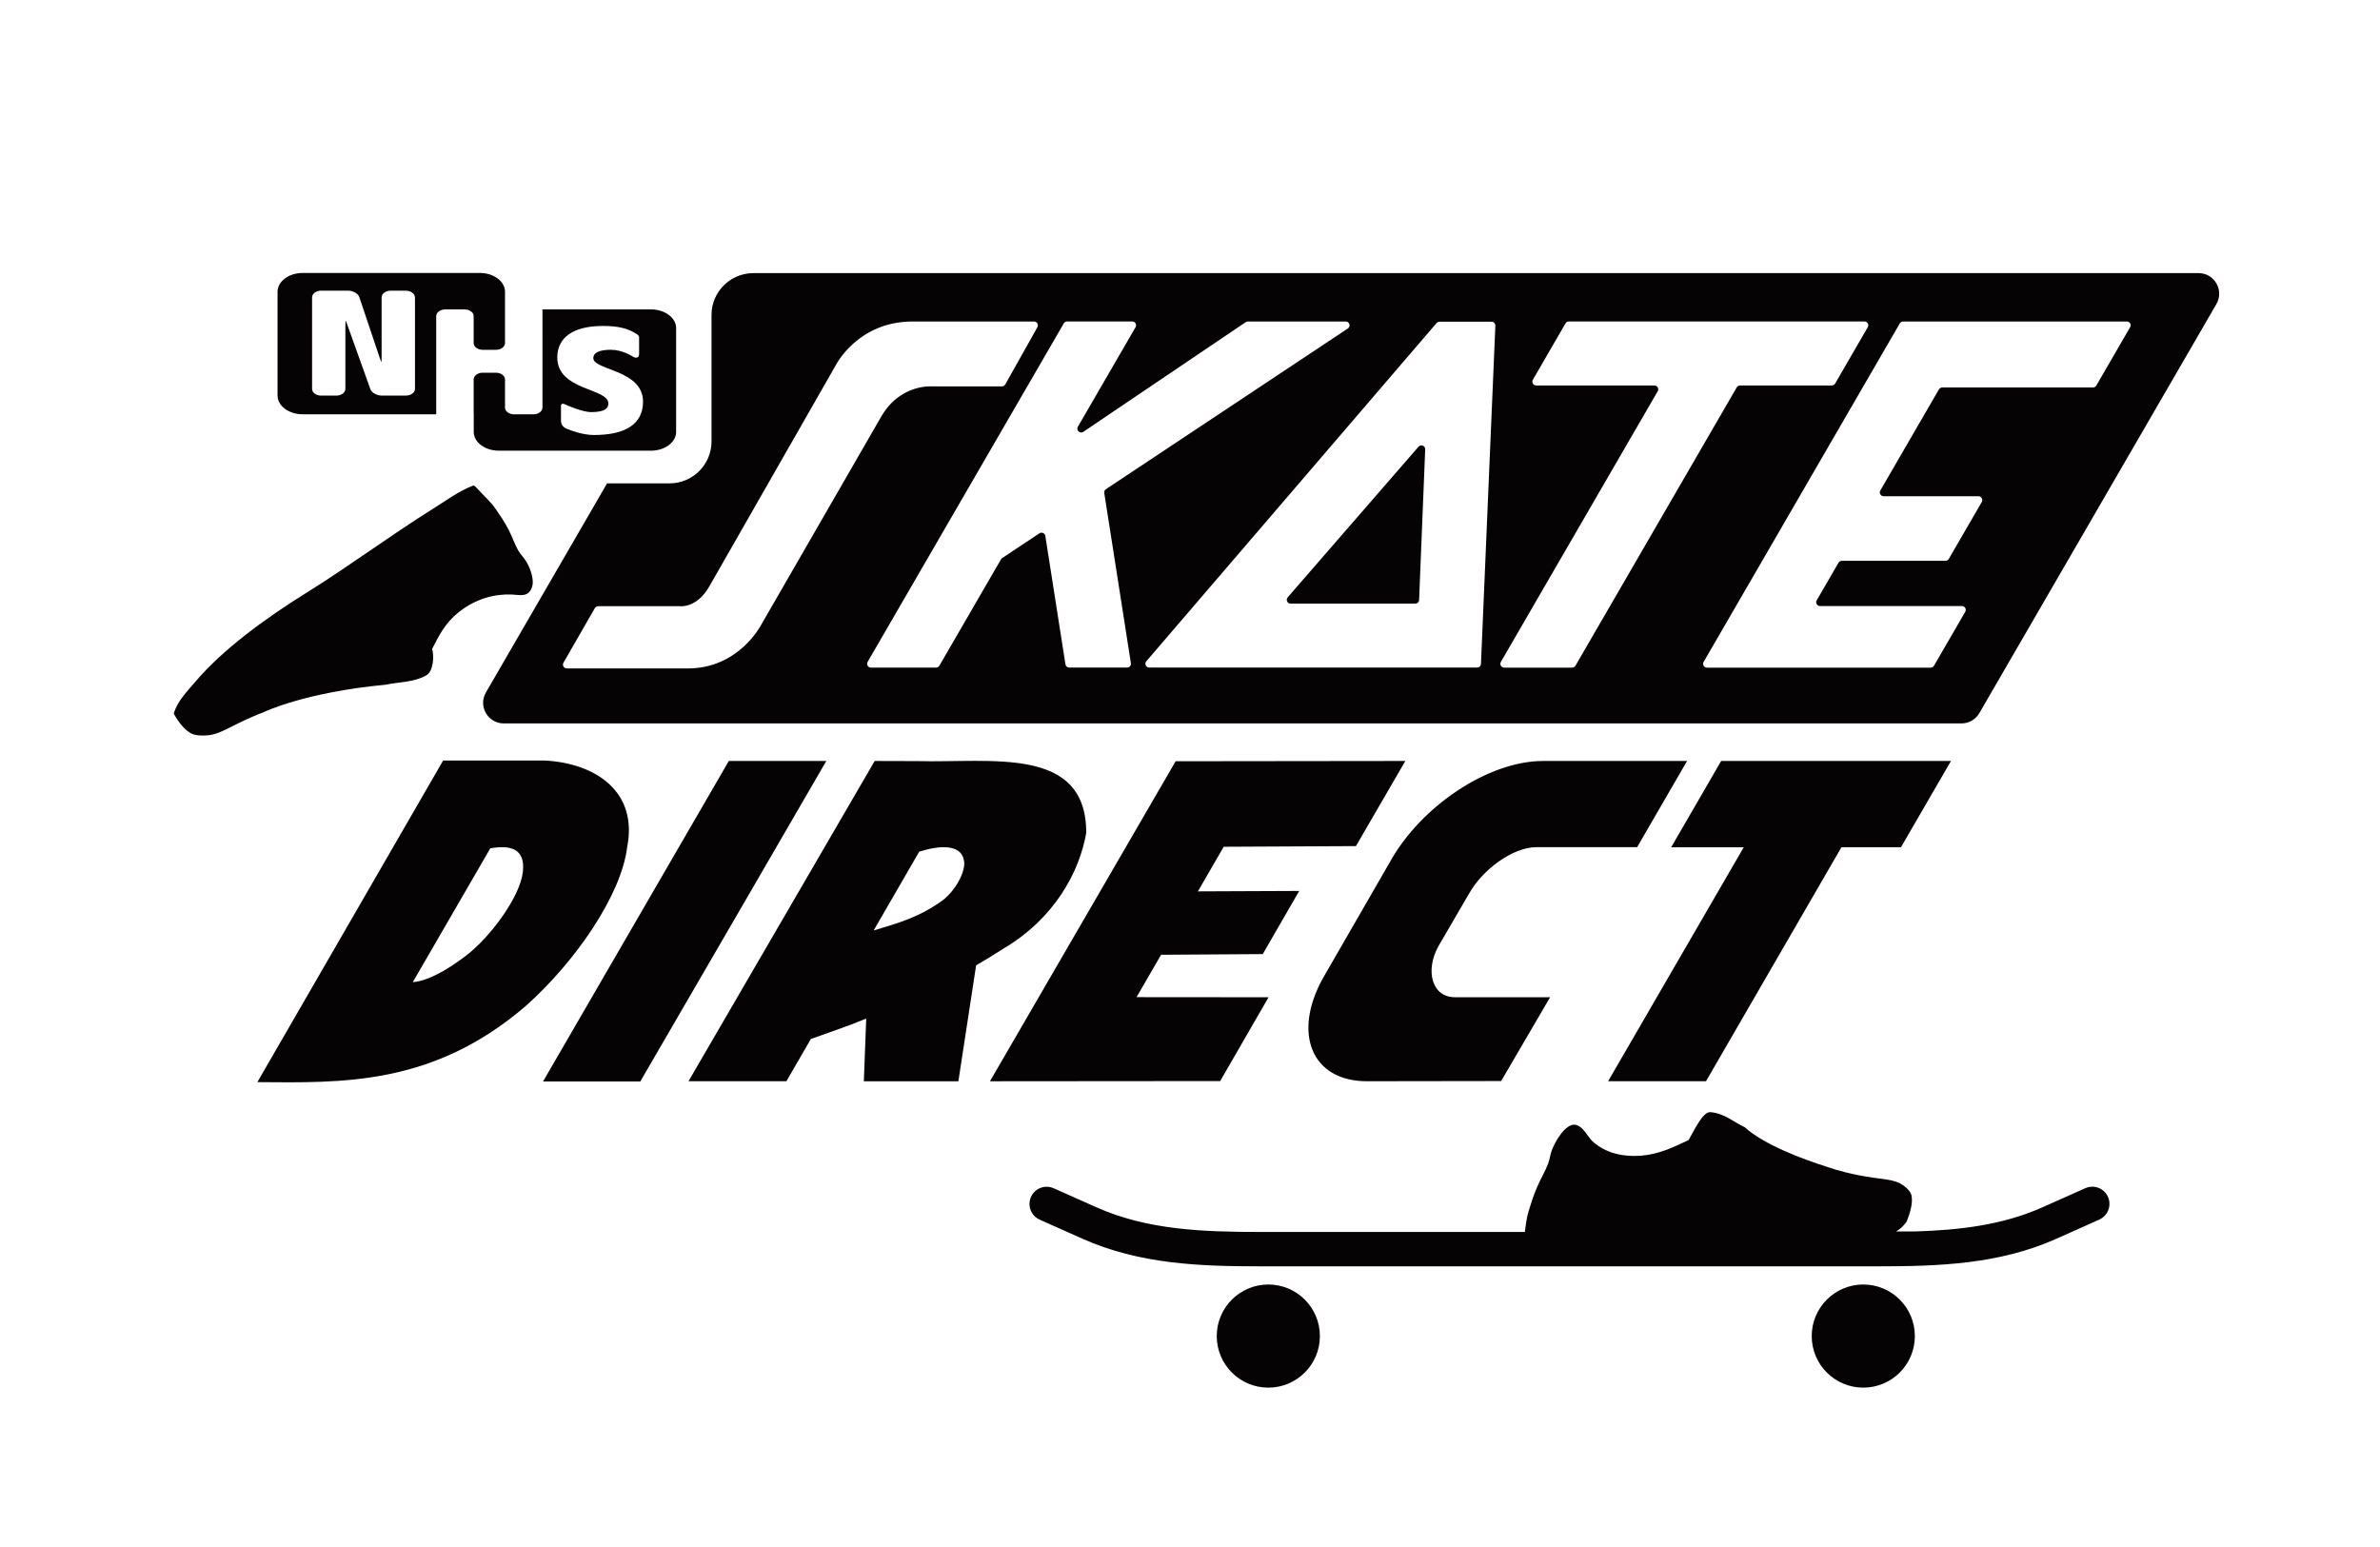 <?xml version="1.0" encoding="utf-8"?>
<!-- Generator: Adobe Illustrator 26.2.1, SVG Export Plug-In . SVG Version: 6.00 Build 0)  -->
<svg version="1.1" id="Layer_1" xmlns="http://www.w3.org/2000/svg" xmlns:xlink="http://www.w3.org/1999/xlink" x="0px" y="0px"
	 viewBox="0 0 612 397.8" style="enable-background:new 0 0 612 397.8;" xml:space="preserve">
<style type="text/css">
	.st0{fill-rule:evenodd;clip-rule:evenodd;fill:#050303;}
</style>
<path class="st0" d="M117.83,157.52c-3.34,2.69-4.96,5.89-6.72,9.37c0.59,1.85,0.29,5.76-1.46,6.75c-3.27,1.87-7.14,1.7-10.49,2.43
	c-20.7,1.93-31.16,6.97-31.16,6.97c-2.26,0.86-4.56,1.89-6.78,2.97c-2.22,1.08-4.52,2.42-6.68,2.9c-1.38,0.3-3.94,0.38-5.19-0.22
	c-1.92-0.92-3.45-3.02-4.67-5.18c0.88-3.15,3.42-5.71,5.72-8.4c6.73-7.89,17.34-15.82,28.47-22.73
	c10.68-6.63,21.51-14.7,32.29-21.44c3.55-2.22,6.88-4.71,10.51-6.08c0.31-0.12,1.02,0.72,1.19,0.91c1.54,1.71,3.32,3.23,4.62,5.14
	c0.58,0.85,1.14,1.67,1.7,2.52c0.58,0.89,1.08,1.82,1.58,2.75c0.96,1.8,1.57,3.78,2.61,5.55c0.55,0.93,1.37,1.68,1.92,2.6
	c0.65,1.08,1.19,2.33,1.47,3.55c0.22,0.98,0.38,2.02,0.07,2.99c-0.9,2.87-3.19,2.08-5.26,2
	C127.28,152.71,122.4,153.85,117.83,157.52z M161.26,217.9c2.83-14.13-7.82-21.63-21.21-22.34c-10.45,0-26.1,0-26.1,0l-47.77,82.7
	c21.63,0.16,45.08,1.01,69-19.57C147.97,247.32,159.76,230.14,161.26,217.9z M119.79,245.78c-4.3,3.27-9.46,6.44-13.65,6.78
	l19.94-34.42c5-0.87,9.07-0.08,8.37,6.08C133.72,230.66,126.06,241.01,119.79,245.78z M187.41,195.68l-47.77,82.41h25.01
	c0.32-0.49,47.83-82.41,47.83-82.41H187.41z M251,248.23c2.39-1.39,4.78-2.83,7.17-4.39c13.09-7.78,19.42-19.73,21.15-29.68
	c0.02-22.5-24.51-17.93-43.48-18.45l-10.92-0.03l-47.87,82.34h25.18l6.27-10.85c5.03-1.82,9.19-3.16,14.24-5.25l0,0l-0.61,16.12
	h24.31L251,248.23z M236.37,219c5.21-1.66,10.71-1.97,11.48,2.16c0.64,2.21-1.57,7.27-5.34,10.27c-6.38,4.64-11.89,5.99-17.86,7.84
	L236.37,219z M442.58,195.68l-12.85,22.19l18.66,0l-34.87,60.15h25.17l34.82-60.16h15.31l12.86-22.18L442.58,195.68z M292.25,256.41
	l6.32-10.9l26.14-0.17l9.37-16.24l-26.05,0.11l6.64-11.47l34-0.17l12.7-21.89l-59.06,0.07l-47.75,82.29c0.25,0,59.2-0.05,59.2-0.05
	l12.44-21.55L292.25,256.41z M396.79,195.68c-14.1,0-31.44,11.67-39.35,25.92l-17.26,29.94c-7.91,14.26-2.84,26.49,11.27,26.49
	l34.56-0.05l12.59-21.55l0,0h-24.45c-6.06,0-7.68-6.96-4.29-13.09l7.89-13.54c3.4-6.13,11.25-11.96,17.31-11.96h25.92l12.84-22.17
	L396.79,195.68z M542.05,307.77c-0.99-2.22-3.6-3.23-5.83-2.23l-11.02,4.91c-10.19,4.54-21.15,5.84-32.48,6.2l-5.19,0.01
	c0.85-0.43,1.77-1.19,2.75-2.52c0.98-2.48,1.7-5.08,1.2-6.91c-0.32-1.2-2.06-2.57-3.21-3.09c-1.81-0.81-4.41-0.98-6.74-1.33
	c-2.33-0.35-4.68-0.78-6.86-1.33c-1.66-0.41-3.44-0.93-5.14-1.52c-6.05-1.94-15.92-5.59-20.92-10.13c-2.79-1.27-5.18-3.57-8.85-3.85
	c-1.97-0.15-4.42,5.31-5.55,7.18c-4,1.89-7.69,3.65-12.07,4c-5.98,0.48-10.11-1.29-12.78-3.82c-1.29-1.22-3.08-5.54-6.02-3.67
	c-0.99,0.63-1.75,1.58-2.4,2.52c-0.82,1.17-1.5,2.51-1.96,3.77c-0.39,1.07-0.47,2.15-0.88,3.23c-0.77,2.05-2,4.03-2.84,6.06
	c-0.44,1.05-0.88,2.11-1.23,3.17c-0.34,1.02-0.64,2.02-0.96,3.04c-0.55,1.8-0.73,3.56-0.97,5.33H324.3
	c-14.82,0-29.21-0.48-42.33-6.33l-11.03-4.91c-2.23-0.99-4.84,0.01-5.83,2.24c-0.99,2.23,0.01,4.83,2.23,5.83l11.03,4.92
	c14.71,6.55,30.11,7.09,45.92,7.09h158.57c15.81,0,31.22-0.54,45.92-7.09l11.02-4.92C542.04,312.6,543.04,309.99,542.05,307.77z
	 M326.14,330.3c-7.32,0-13.26,5.94-13.26,13.26c0,7.33,5.94,13.26,13.26,13.26c7.33,0,13.26-5.93,13.26-13.26
	C339.4,336.24,333.47,330.3,326.14,330.3z M479.13,330.3c-7.32,0-13.26,5.94-13.26,13.26c0,7.33,5.94,13.26,13.26,13.26
	c7.33,0,13.26-5.93,13.26-13.26C492.39,336.24,486.46,330.3,479.13,330.3z M364.76,114.87l-33.63,38.72
	c-0.55,0.64-0.1,1.63,0.74,1.63h32.06c0.53,0,0.96-0.42,0.98-0.94l1.57-38.72C366.52,114.63,365.37,114.17,364.76,114.87z
	 M569.93,78.19l-60.96,105.19c-0.95,1.64-2.7,2.64-4.59,2.64H129.54c-4.09,0-6.64-4.43-4.59-7.96l31.16-53.77h16.07
	c5.96,0,10.78-4.83,10.78-10.78V96.26V81c0-5.91,4.76-10.7,10.65-10.77h371.74C569.43,70.23,571.98,74.66,569.93,78.19z
	 M195.66,160.79l31.03-53.82c4.96-8.37,13.07-7.61,13.07-7.61h17.87c0.36,0,0.68-0.19,0.86-0.5l8.27-14.72
	c0.37-0.66-0.11-1.47-0.86-1.47h-31.24c-14.14,0-19.76,11.26-19.76,11.26l-32.35,56.59c-3.37,6.09-7.81,5.35-7.81,5.35h-20.92
	c-0.35,0-0.68,0.19-0.85,0.49l-8.08,14.05c-0.38,0.66,0.1,1.47,0.85,1.47h31.18C189.93,171.88,195.66,160.79,195.66,160.79z
	 M290.8,170.53l-6.85-43.77c-0.06-0.38,0.11-0.76,0.43-0.97l62.21-41.32c0.81-0.54,0.43-1.8-0.54-1.8h-25.17
	c-0.2,0-0.39,0.06-0.55,0.17l-41.76,28.2c-0.87,0.58-1.93-0.4-1.4-1.31l14.83-25.59c0.38-0.66-0.09-1.48-0.85-1.48H274.4
	c-0.35,0-0.68,0.19-0.85,0.49l-50.44,87.04c-0.38,0.66,0.09,1.48,0.85,1.48h16.74c0.35,0,0.68-0.19,0.85-0.49l15.85-27.35
	c0.08-0.13,0.18-0.24,0.31-0.33l9.57-6.36c0.6-0.4,1.41-0.04,1.52,0.67l5.17,33.02c0.07,0.48,0.49,0.83,0.97,0.83h14.89
	C290.43,171.67,290.89,171.13,290.8,170.53z M384.52,83.76c0.02-0.56-0.42-1.03-0.98-1.03h-13.38c-0.29,0-0.56,0.13-0.75,0.34
	l-74.64,86.97c-0.55,0.64-0.09,1.62,0.75,1.62h84.32c0.53,0,0.96-0.42,0.98-0.94L384.52,83.76z M405.12,171.18l41.47-71.57
	c0.18-0.3,0.5-0.49,0.85-0.49h23.6c0.35,0,0.68-0.19,0.85-0.49l8.39-14.49c0.38-0.66-0.09-1.48-0.85-1.48h-23.03h-19.74h-33.25
	c-0.35,0-0.68,0.19-0.85,0.49l-8.39,14.49c-0.38,0.66,0.09,1.48,0.85,1.48h30.4c0.76,0,1.23,0.82,0.85,1.48l-40.33,69.6
	c-0.38,0.66,0.09,1.48,0.85,1.48h17.46C404.62,171.67,404.94,171.48,405.12,171.18z M546.91,82.67h-57.54
	c-0.35,0-0.68,0.19-0.85,0.49l-50.44,87.04c-0.38,0.66,0.09,1.48,0.85,1.48h7.46h10.73h39.34c0.35,0,0.68-0.19,0.85-0.49l8.04-13.87
	c0.38-0.66-0.09-1.48-0.85-1.48h-36.49c-0.76,0-1.23-0.82-0.85-1.48l5.6-9.66c0.18-0.3,0.5-0.49,0.85-0.49h26.66
	c0.35,0,0.68-0.19,0.85-0.49l8.48-14.64c0.38-0.66-0.09-1.48-0.85-1.48h-24.38c-0.76,0-1.23-0.82-0.85-1.48l15.06-25.99
	c0.18-0.3,0.5-0.49,0.85-0.49h38.77c0.35,0,0.68-0.19,0.85-0.49l8.7-15.02C548.15,83.49,547.67,82.67,546.91,82.67z M129.86,75v4.57
	v8.65c0,0.95-1.05,1.73-2.32,1.73h-3.42c-1.27,0-2.32-0.78-2.32-1.73v-6.93c0-0.95-1.04-1.73-2.32-1.73h-4.99
	c-1.28,0-2.32,0.78-2.32,1.73v25.24H77.82c-3.55,0-6.45-2.16-6.45-4.81V75c0-2.64,2.9-4.81,6.45-4.81h45.59
	C126.96,70.19,129.86,72.36,129.86,75z M106.69,76.48c0-0.95-1.04-1.73-2.32-1.73h-3.92c-1.27,0-2.32,0.78-2.32,1.73v14.91
	c0,0.96-0.02,1.73-0.06,1.73c-0.03,0-0.31-0.75-0.62-1.68L92.4,76.42c-0.31-0.93-1.61-1.68-2.88-1.68h-6.95
	c-1.28,0-2.32,0.78-2.32,1.73V100c0,0.95,1.04,1.73,2.32,1.73h3.91c1.28,0,2.33-0.78,2.33-1.73V84.18c0-0.95,0.02-1.73,0.06-1.73
	c0.04,0,0.33,0.75,0.66,1.67l5.7,15.93c0.33,0.92,1.64,1.67,2.92,1.67h6.24c1.28,0,2.32-0.78,2.32-1.73V76.48z M173.86,84.36v26.72
	c0,2.64-2.9,4.81-6.45,4.81h-39.14c-3.55,0-6.45-2.16-6.45-4.81v-4.57c-0.01,0-0.02,0-0.02,0v-8.94c0-0.95,1.04-1.73,2.32-1.73h3.42
	c1.27,0,2.32,0.78,2.32,1.73v0v7.24c0,0.95,1.05,1.73,2.32,1.73h4.99c1.28,0,2.32-0.78,2.32-1.73V79.56h27.92
	C170.96,79.56,173.86,81.72,173.86,84.36z M165.35,103.29c0-8.28-12.78-8.05-12.78-11.19c0-1.66,2.14-2.16,4.52-2.16
	c2.97,0,5.52,1.69,5.52,1.69c0.95,0.63,1.73,0.37,1.73-0.58c0,0,0-4.15,0-4.27c0.01-0.42-0.46-0.78-0.46-0.78
	c-2.29-1.51-4.69-2.18-8.87-2.18c-7.61,0-11.71,2.99-11.71,8.09c0,8.58,13.14,7.86,13.14,11.83c0,1.17-0.77,2.23-4.4,2.23
	c-2.39,0-6.52-1.89-6.56-1.91c-1.26-0.66-1.23,0.27-1.23,0.27v3.57c0,0.95,0.11,1.95,2.03,2.57c0,0,3.38,1.39,6.41,1.39
	C161.01,111.87,165.35,108.92,165.35,103.29z"/>
</svg>
